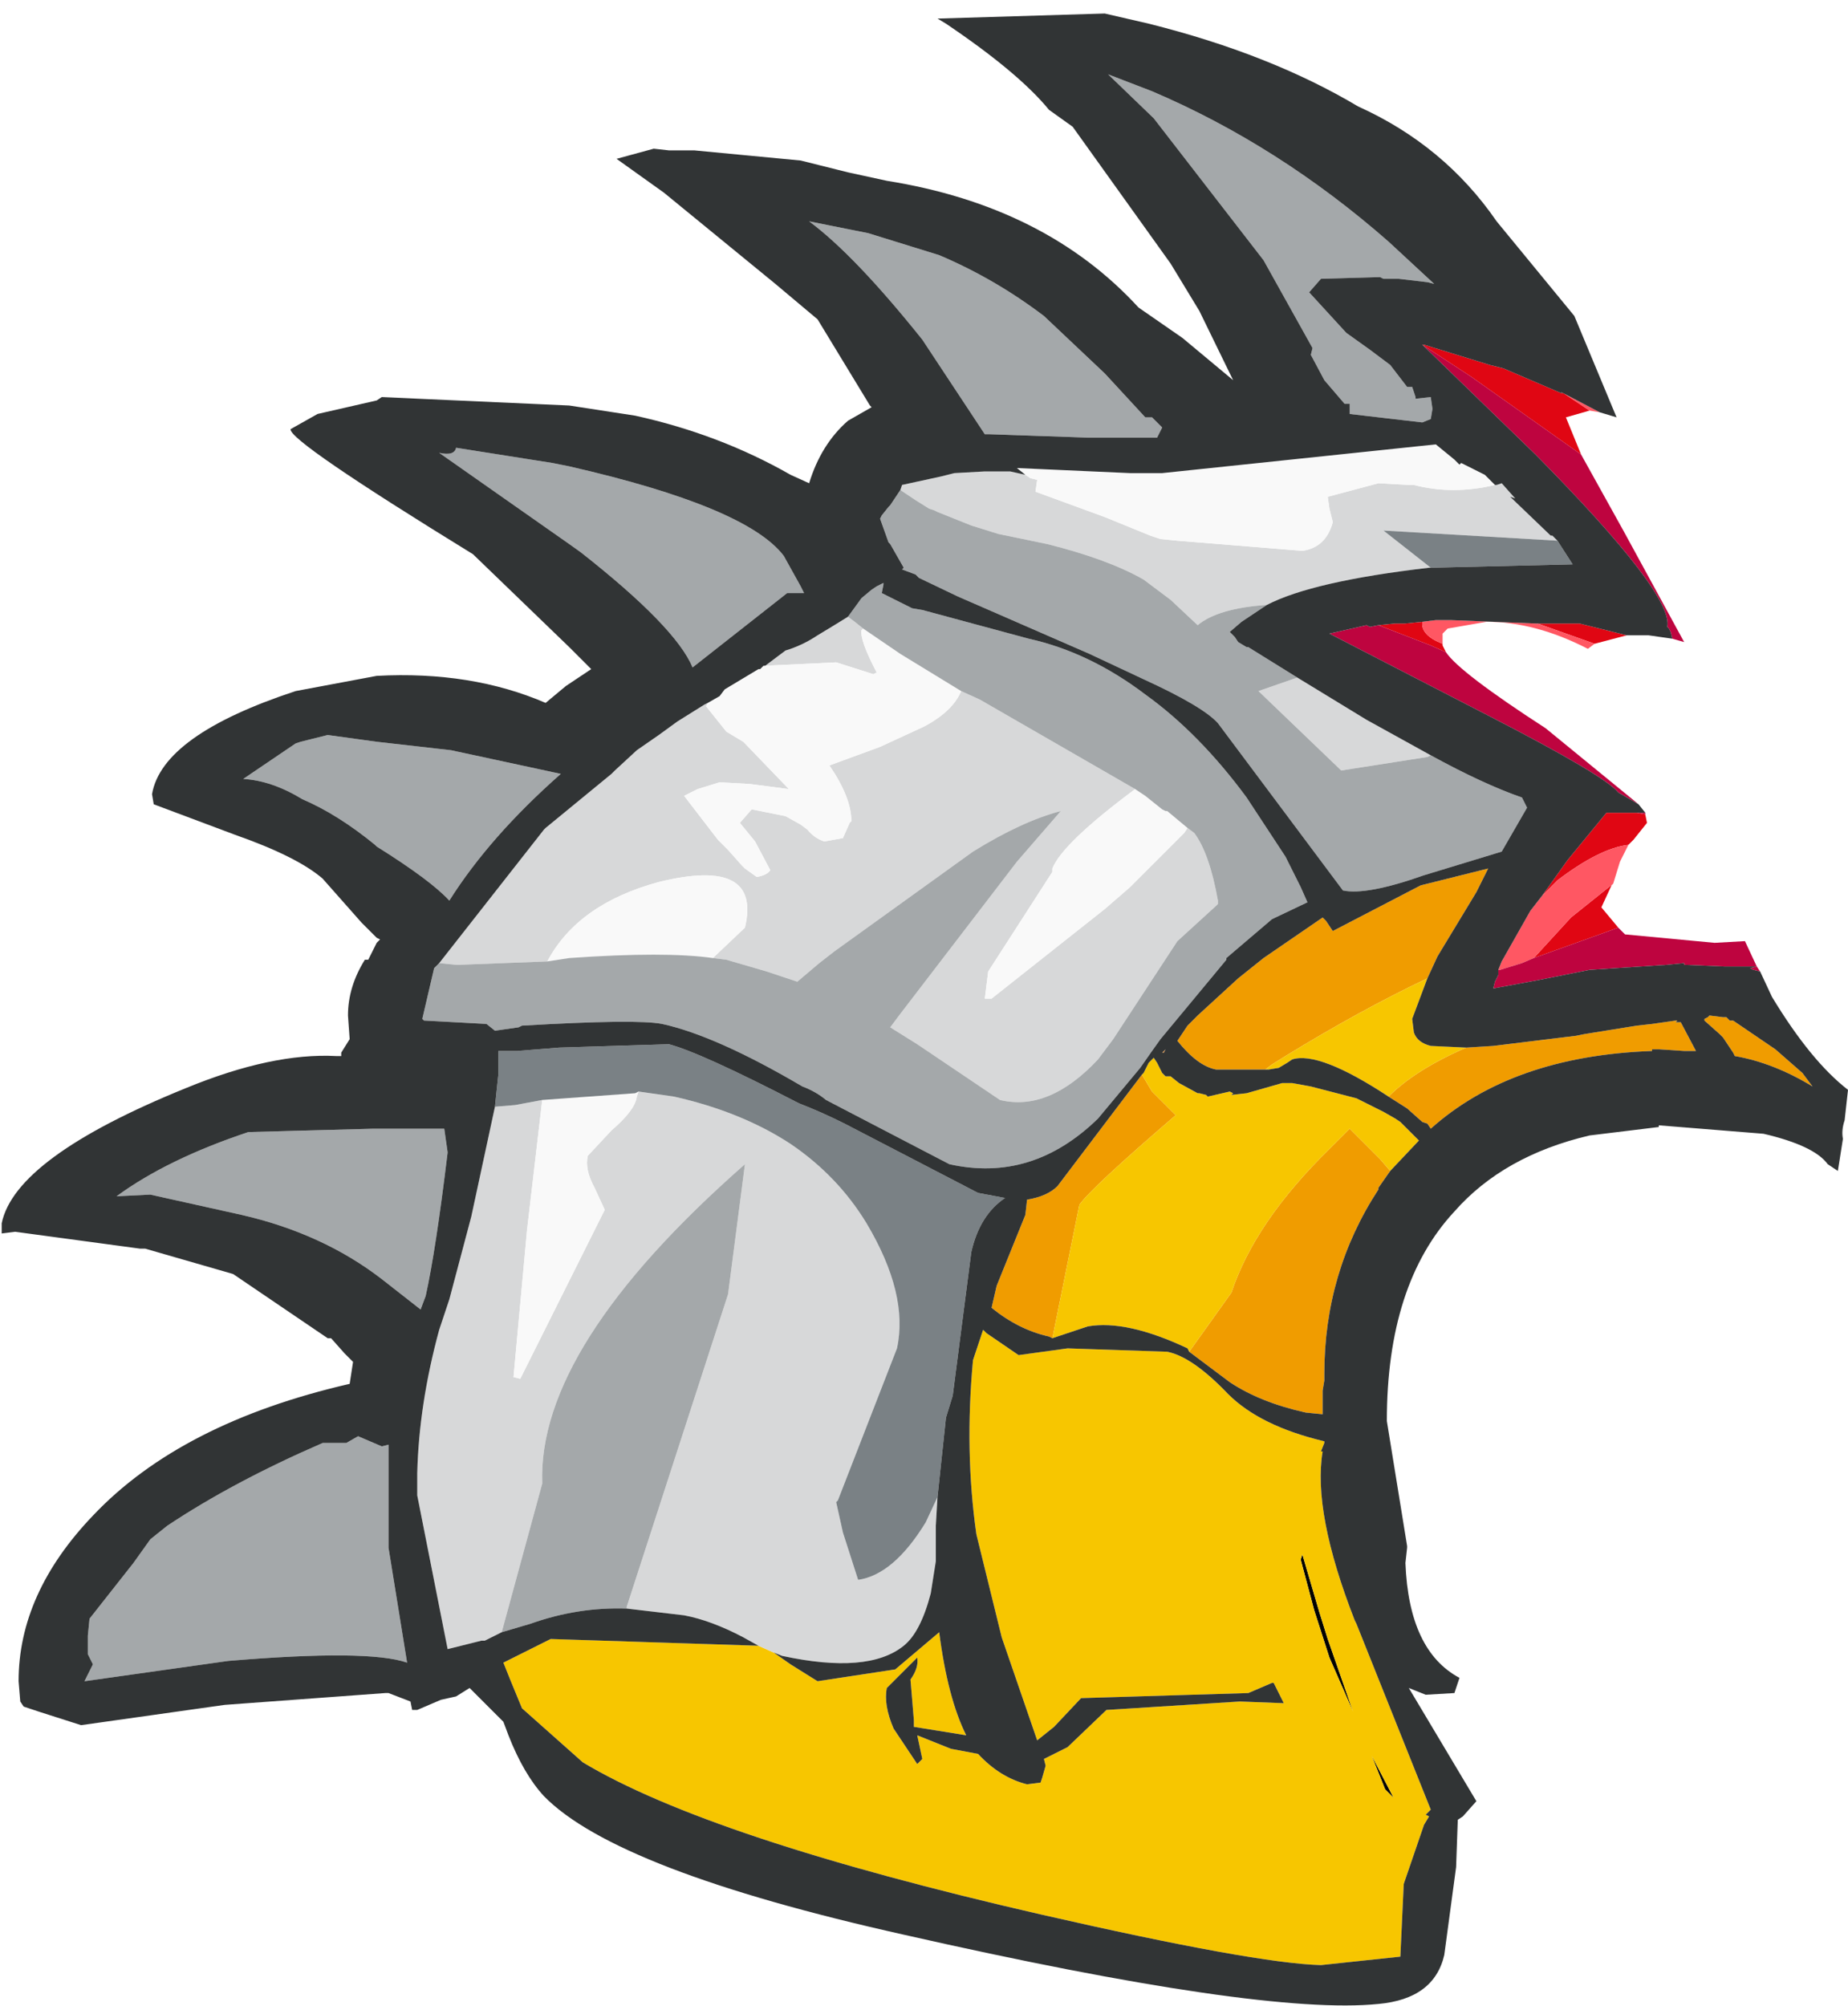<?xml version="1.0" encoding="UTF-8" standalone="no"?>
<svg xmlns:ffdec="https://www.free-decompiler.com/flash" xmlns:xlink="http://www.w3.org/1999/xlink" ffdec:objectType="shape" height="59.35px" width="54.7px" xmlns="http://www.w3.org/2000/svg">
  <g transform="matrix(1.0, 0.0, 0.0, 1.0, 28.1, 29.65)">
    <path d="M10.45 16.35 L10.95 18.05 11.2 18.85 11.95 21.0 11.25 19.4 10.8 18.0 10.4 16.5 10.45 16.35 M12.9 23.3 L12.5 22.3 13.15 23.55 12.9 23.3" fill="#000000" fill-opacity="0.992" fill-rule="evenodd" stroke="none"/>
    <path d="M17.55 -3.15 L18.3 -4.2 19.45 -5.6 20.35 -5.6 20.6 -5.55 20.65 -5.3 20.25 -4.8 20.1 -4.65 Q19.25 -4.55 18.0 -3.6 L17.55 -3.15 M12.7 -11.15 L13.2 -11.2 13.5 -11.2 14.0 -11.25 Q13.95 -10.85 14.6 -10.6 L14.6 -10.55 14.7 -10.35 14.25 -10.55 12.7 -11.15 M17.4 -11.2 L18.65 -11.2 20.05 -10.85 19.1 -10.6 17.55 -11.15 17.4 -11.2 M14.0 -19.45 L14.05 -19.45 16.0 -18.85 16.4 -18.75 18.15 -18.0 18.1 -18.05 18.2 -18.0 18.95 -17.5 18.25 -17.3 18.7 -16.2 15.45 -18.5 14.0 -19.45 M19.65 -3.5 L19.6 -3.45 19.3 -2.8 19.8 -2.2 19.25 -2.0 17.3 -1.3 18.4 -2.5 19.65 -3.5" fill="#e00613" fill-rule="evenodd" stroke="none"/>
    <path d="M16.25 -0.95 L16.35 -1.2 17.2 -2.7 17.55 -3.15 18.0 -3.6 Q19.25 -4.55 20.1 -4.65 L19.85 -4.15 19.65 -3.5 18.4 -2.5 17.3 -1.3 16.95 -1.15 16.3 -0.95 16.25 -0.95 M14.0 -11.25 L14.4 -11.3 14.85 -11.3 17.35 -11.2 17.4 -11.2 17.55 -11.15 19.1 -10.6 18.9 -10.45 Q17.35 -11.25 15.9 -11.25 L14.75 -11.05 14.6 -10.9 14.6 -10.6 Q13.95 -10.85 14.0 -11.25 M18.2 -18.0 L19.25 -17.45 18.95 -17.5 18.2 -18.0" fill="#ff5763" fill-rule="evenodd" stroke="none"/>
    <path d="M24.0 -0.9 L23.8 -0.95 23.7 -1.0 23.9 -1.05 23.55 -1.05 22.95 -1.05 21.75 -1.1 21.75 -1.15 21.25 -1.1 18.95 -0.95 17.45 -0.65 16.1 -0.4 16.15 -0.6 16.25 -0.8 16.25 -0.95 16.3 -0.95 16.95 -1.15 17.3 -1.3 19.25 -2.0 19.8 -2.2 20.0 -2.0 22.65 -1.75 23.55 -1.8 23.9 -1.05 24.0 -0.9 M20.35 -5.6 L20.6 -5.6 20.6 -5.55 20.35 -5.6 M20.4 -5.85 L19.8 -6.2 Q19.4 -6.7 16.0 -8.45 L11.25 -10.9 12.35 -11.15 12.45 -11.1 12.7 -11.15 14.25 -10.55 14.7 -10.35 Q15.1 -9.75 17.65 -8.1 L20.4 -5.85 M21.4 -10.75 L21.35 -10.95 21.3 -11.05 21.25 -11.1 Q21.45 -12.05 17.35 -16.2 L14.0 -19.45 15.45 -18.5 18.7 -16.2 19.95 -13.95 21.75 -10.65 21.4 -10.75" fill="#be043f" fill-rule="evenodd" stroke="none"/>
    <path d="M9.35 2.0 L7.9 2.0 Q7.35 1.9 6.75 1.15 L7.05 0.7 7.35 0.4 8.55 -0.7 9.3 -1.3 11.05 -2.5 11.15 -2.4 11.35 -2.1 13.95 -3.45 15.95 -3.95 15.6 -3.25 14.45 -1.35 14.15 -0.7 Q12.15 0.25 9.95 1.6 L9.55 1.85 9.35 2.0 M15.3 1.35 L16.1 1.3 18.55 1.0 18.8 0.95 20.35 0.7 20.8 0.65 21.5 0.55 21.55 0.55 21.5 0.6 21.65 0.6 22.1 1.45 21.75 1.45 21.0 1.4 20.8 1.4 20.8 1.45 Q16.65 1.6 14.25 3.75 L14.15 3.6 14.0 3.55 13.55 3.15 13.0 2.8 Q13.8 2.0 15.3 1.35 M22.9 0.45 L23.0 0.45 23.1 0.55 23.2 0.55 24.45 1.4 25.25 2.1 25.55 2.5 Q24.4 1.8 23.25 1.6 L23.2 1.5 22.9 1.05 22.8 0.95 22.35 0.55 22.35 0.5 22.45 0.45 22.5 0.4 22.9 0.45 M5.7 2.15 L6.0 2.65 6.7 3.35 Q4.2 5.5 3.85 6.0 L3.05 9.95 2.95 9.9 Q2.05 9.7 1.25 9.05 L1.4 8.4 2.25 6.3 2.3 5.85 Q2.9 5.75 3.2 5.45 L5.7 2.15 M7.1 10.35 L8.35 8.6 Q9.05 6.5 11.25 4.35 L11.85 3.75 12.75 4.65 13.05 5.0 12.7 5.5 12.7 5.55 Q11.1 8.0 11.1 11.0 L11.1 11.2 11.05 11.5 11.05 11.7 11.05 11.75 11.05 12.2 10.55 12.15 Q9.2 11.85 8.3 11.25 L7.1 10.35" fill="#f09c00" fill-rule="evenodd" stroke="none"/>
    <path d="M9.35 2.0 L9.55 1.85 9.95 1.6 Q12.15 0.25 14.15 -0.7 L13.7 0.5 13.75 0.9 Q13.85 1.2 14.25 1.3 L15.3 1.35 Q13.8 2.0 13.0 2.8 10.95 1.45 10.15 1.7 L10.0 1.8 9.75 1.95 9.45 2.0 9.35 2.0 M5.7 2.15 L5.75 2.1 5.8 2.0 5.9 1.8 6.05 1.65 6.15 1.8 6.3 2.1 6.4 2.2 6.55 2.2 6.8 2.4 7.35 2.7 7.4 2.7 7.6 2.75 7.65 2.8 8.3 2.65 8.4 2.7 8.35 2.75 8.8 2.7 9.85 2.4 10.05 2.4 10.15 2.4 10.7 2.5 12.05 2.85 12.85 3.25 13.2 3.45 13.35 3.55 13.4 3.6 13.55 3.75 13.9 4.1 13.05 5.0 12.75 4.65 11.85 3.75 11.25 4.35 Q9.05 6.5 8.35 8.6 L7.1 10.35 7.05 10.25 Q5.25 9.4 4.1 9.6 L3.05 9.95 3.85 6.0 Q4.2 5.5 6.7 3.35 L6.0 2.65 5.7 2.15 M-5.2 19.25 L-4.7 19.6 -3.9 20.1 -1.6 19.75 -0.3 18.65 Q-0.05 20.6 0.5 21.7 L-1.05 21.45 -1.05 21.25 -1.15 20.05 Q-0.9 19.7 -0.95 19.4 L-1.85 20.3 Q-1.95 20.8 -1.65 21.5 L-0.95 22.55 -0.8 22.4 -0.95 21.7 0.05 22.1 0.85 22.25 Q1.5 22.95 2.3 23.15 L2.7 23.1 2.75 22.95 2.85 22.6 2.8 22.4 3.5 22.05 4.65 20.95 8.6 20.7 9.9 20.75 9.75 20.45 9.6 20.15 9.55 20.15 8.85 20.45 3.9 20.6 3.1 21.45 2.6 21.85 1.55 18.8 0.8 15.75 Q0.45 13.3 0.7 10.6 L1.0 9.7 1.1 9.8 2.05 10.45 3.5 10.25 6.45 10.35 Q7.2 10.5 8.25 11.6 9.2 12.55 11.1 13.0 L11.1 13.05 11.0 13.3 11.05 13.3 Q10.75 15.1 12.0 18.3 L12.05 18.4 14.25 23.9 14.1 24.05 14.2 24.1 14.05 24.35 13.45 26.1 13.35 28.25 11.0 28.5 Q9.05 28.45 2.7 27.0 -7.1 24.75 -10.85 22.5 L-12.65 20.9 -13.0 20.05 -13.2 19.55 -11.8 18.85 -5.65 19.05 -5.2 19.25 M10.45 16.35 L10.4 16.5 10.8 18.0 11.25 19.4 11.95 21.0 11.2 18.85 10.95 18.05 10.45 16.35 M12.9 23.3 L13.15 23.55 12.5 22.3 12.9 23.3" fill="#f7c600" fill-rule="evenodd" stroke="none"/>
    <path d="M6.4 1.4 L6.35 1.5 6.3 1.5 6.4 1.4" fill="#f58e26" fill-opacity="0.992" fill-rule="evenodd" stroke="none"/>
    <path d="M16.15 -15.3 L16.2 -15.3 16.35 -15.35 16.75 -14.9 16.6 -14.95 17.8 -13.8 17.85 -13.8 18.0 -13.65 12.85 -13.95 14.25 -12.85 14.2 -12.85 Q10.75 -12.45 9.4 -11.75 7.95 -11.65 7.35 -11.15 L6.55 -11.9 5.75 -12.5 Q4.7 -13.1 2.9 -13.55 L1.45 -13.85 0.65 -14.1 -0.35 -14.5 -0.45 -14.55 -0.6 -14.6 -1.0 -14.85 -1.45 -15.15 -1.4 -15.3 -0.25 -15.55 0.15 -15.65 1.05 -15.7 1.8 -15.7 2.25 -15.6 2.4 -15.5 2.6 -15.45 2.55 -15.1 4.6 -14.35 5.95 -13.8 6.25 -13.7 6.75 -13.65 10.45 -13.35 Q11.15 -13.45 11.35 -14.2 L11.25 -14.6 11.2 -14.95 12.7 -15.35 13.6 -15.3 13.7 -15.3 13.75 -15.3 Q14.9 -15.0 16.15 -15.3 M10.3 -9.6 L12.35 -8.35 14.25 -7.3 14.15 -7.25 11.6 -6.85 9.15 -9.2 10.3 -9.6 M0.35 -9.2 L0.9 -8.95 5.5 -6.3 Q3.35 -4.7 3.05 -3.95 L3.05 -3.85 1.15 -0.9 1.05 -0.1 1.25 -0.1 4.6 -2.75 5.35 -3.4 6.95 -5.0 7.05 -5.15 7.25 -5.0 Q7.7 -4.4 7.95 -3.0 L7.95 -2.9 7.9 -2.85 6.75 -1.8 4.85 1.1 4.4 1.7 Q2.95 3.25 1.5 2.9 L-0.95 1.25 -1.75 0.75 -1.45 0.35 2.0 -4.15 3.3 -5.65 Q2.15 -5.35 0.7 -4.45 L-3.4 -1.5 -3.85 -1.15 -4.5 -0.6 -5.4 -0.9 -6.6 -1.25 -7.0 -1.3 -6.05 -2.2 Q-5.55 -4.3 -8.6 -3.55 -11.0 -2.9 -11.9 -1.2 L-14.5 -1.1 -14.6 -1.1 -15.1 -1.15 -12.0 -5.1 -11.95 -5.15 -10.0 -6.75 -9.9 -6.85 -9.25 -7.45 -8.6 -7.9 -8.05 -8.3 -7.25 -8.8 -7.15 -8.85 -7.2 -8.75 -6.6 -8.0 -6.1 -7.7 -6.05 -7.65 -4.75 -6.3 -5.9 -6.45 -6.8 -6.5 -7.45 -6.3 -7.85 -6.1 -6.85 -4.8 -6.55 -4.5 -6.15 -4.05 -6.05 -3.95 -5.7 -3.7 Q-5.4 -3.75 -5.3 -3.9 L-5.75 -4.75 -6.2 -5.3 -5.85 -5.7 -4.85 -5.5 -4.4 -5.25 -4.2 -5.1 Q-4.0 -4.85 -3.7 -4.75 L-3.15 -4.85 -2.95 -5.3 -2.9 -5.35 Q-2.9 -6.05 -3.55 -7.0 L-2.05 -7.55 -0.75 -8.15 Q0.1 -8.6 0.35 -9.2 M-13.45 3.1 L-12.85 3.05 -12.05 2.9 -12.5 6.75 -12.9 11.1 -12.7 11.15 -11.15 8.05 -10.2 6.15 -10.5 5.5 Q-10.8 4.95 -10.7 4.55 L-10.0 3.8 Q-9.3 3.2 -9.25 2.8 L-9.2 2.65 -8.15 2.8 Q-6.15 3.25 -4.7 4.2 -3.3 5.15 -2.45 6.55 -1.2 8.65 -1.55 10.25 L-3.3 14.75 -3.35 14.8 -3.15 15.7 -2.7 17.1 Q-1.65 16.95 -0.7 15.4 L-0.35 14.65 -0.4 15.5 -0.4 16.55 -0.55 17.5 Q-0.85 18.65 -1.35 19.05 -2.4 19.9 -4.95 19.35 L-5.2 19.25 -5.65 19.05 -6.1 18.8 Q-7.05 18.3 -7.85 18.15 L-9.55 17.95 -9.55 17.9 -6.55 8.65 -6.05 4.8 Q-12.2 10.2 -12.05 14.25 L-13.25 18.65 -13.75 18.9 -13.85 18.9 -14.85 19.15 -15.75 14.6 -15.75 14.45 -15.75 14.35 -15.75 13.95 Q-15.7 11.9 -15.1 9.7 L-14.8 8.8 -14.15 6.35 -13.45 3.1 M-2.55 -11.05 L-2.6 -11.0 Q-2.65 -10.7 -2.15 -9.75 L-2.25 -9.7 -3.35 -10.05 -5.45 -9.95 -4.85 -10.4 Q-4.35 -10.55 -3.9 -10.85 -3.4 -11.15 -3.0 -11.4 L-2.8 -11.25 -2.55 -11.05" fill="#d7d8d9" fill-rule="evenodd" stroke="none"/>
    <path d="M2.25 -15.6 L2.0 -15.8 5.35 -15.65 6.3 -15.65 14.4 -16.5 14.95 -16.05 15.1 -15.9 15.15 -15.95 Q15.45 -15.8 15.85 -15.6 L15.95 -15.5 16.15 -15.3 Q14.9 -15.0 13.75 -15.3 L13.7 -15.3 13.6 -15.3 12.7 -15.35 11.2 -14.95 11.25 -14.6 11.35 -14.2 Q11.15 -13.45 10.45 -13.35 L6.75 -13.65 6.25 -13.7 5.95 -13.8 4.6 -14.35 2.55 -15.1 2.6 -15.45 2.4 -15.5 2.25 -15.6 M0.35 -9.2 Q0.1 -8.6 -0.75 -8.15 L-2.05 -7.55 -3.55 -7.0 Q-2.9 -6.05 -2.9 -5.35 L-2.95 -5.3 -3.15 -4.85 -3.7 -4.75 Q-4.0 -4.85 -4.2 -5.1 L-4.4 -5.25 -4.85 -5.5 -5.85 -5.7 -6.2 -5.3 -5.75 -4.75 -5.3 -3.9 Q-5.4 -3.75 -5.7 -3.7 L-6.05 -3.95 -6.15 -4.05 -6.55 -4.5 -6.85 -4.8 -7.85 -6.1 -7.45 -6.3 -6.8 -6.5 -5.9 -6.45 -4.75 -6.3 -6.05 -7.65 -6.1 -7.7 -6.6 -8.0 -7.2 -8.75 -7.15 -8.85 -6.8 -9.05 -6.65 -9.25 -5.65 -9.85 -5.6 -9.85 -5.5 -9.95 -5.45 -9.95 -3.35 -10.05 -2.25 -9.7 -2.15 -9.75 Q-2.65 -10.7 -2.6 -11.0 L-2.55 -11.05 -1.45 -10.3 0.35 -9.2 M-11.9 -1.2 Q-11.0 -2.9 -8.6 -3.55 -5.55 -4.3 -6.05 -2.2 L-7.0 -1.3 Q-8.4 -1.5 -11.25 -1.3 L-11.9 -1.2 M7.05 -5.15 L6.95 -5.0 5.35 -3.4 4.6 -2.75 1.25 -0.1 1.05 -0.1 1.15 -0.9 3.05 -3.85 3.05 -3.95 Q3.35 -4.7 5.5 -6.3 L5.8 -6.1 6.3 -5.7 6.4 -5.65 6.45 -5.65 7.05 -5.15 M-12.05 2.9 L-9.3 2.7 -9.2 2.65 -9.25 2.8 Q-9.3 3.2 -10.0 3.8 L-10.7 4.55 Q-10.8 4.95 -10.5 5.5 L-10.2 6.15 -11.15 8.05 -12.7 11.15 -12.9 11.1 -12.5 6.75 -12.05 2.9" fill="#f9f9f9" fill-rule="evenodd" stroke="none"/>
    <path d="M6.05 -26.15 L4.7 -27.45 6.0 -26.95 Q9.75 -25.35 13.0 -22.5 L14.35 -21.25 14.15 -21.3 13.3 -21.4 12.85 -21.4 12.75 -21.45 11.0 -21.4 10.65 -21.0 11.75 -19.8 12.45 -19.3 13.05 -18.85 13.55 -18.2 13.7 -18.2 13.8 -17.9 13.8 -17.85 14.25 -17.9 14.3 -17.55 14.25 -17.25 14.0 -17.15 11.85 -17.4 11.85 -17.7 11.7 -17.7 11.1 -18.4 10.7 -19.15 10.75 -19.35 9.3 -21.95 6.05 -26.15 M9.4 -11.75 L8.65 -11.25 8.3 -10.95 8.45 -10.8 8.55 -10.65 8.8 -10.5 8.85 -10.5 10.3 -9.6 9.15 -9.2 11.6 -6.85 14.15 -7.25 14.25 -7.3 Q15.8 -6.45 16.95 -6.05 L17.1 -5.75 16.35 -4.45 14.05 -3.75 Q12.35 -3.15 11.65 -3.3 L7.95 -8.25 Q7.5 -8.75 5.75 -9.55 L4.15 -10.3 0.25 -12.0 -0.9 -12.55 -1.0 -12.65 -1.4 -12.8 -1.35 -12.85 -1.75 -13.55 -1.8 -13.6 -2.05 -14.3 -2.0 -14.4 -1.8 -14.65 -1.75 -14.7 -1.45 -15.15 -1.0 -14.85 -0.6 -14.6 -0.45 -14.55 -0.35 -14.5 0.65 -14.1 1.45 -13.85 2.9 -13.55 Q4.7 -13.1 5.75 -12.5 L6.55 -11.9 7.35 -11.15 Q7.95 -11.65 9.4 -11.75 M2.8 -20.3 L4.6 -18.6 5.8 -17.3 6.0 -17.3 6.3 -17.0 6.15 -16.7 4.1 -16.7 1.2 -16.8 1.05 -16.8 -0.8 -19.6 Q-2.8 -22.1 -4.15 -23.1 L-2.4 -22.75 -0.3 -22.1 Q1.35 -21.4 2.8 -20.3 M5.5 -6.3 L0.9 -8.95 0.35 -9.2 -1.45 -10.3 -2.55 -11.05 -2.8 -11.25 -3.0 -11.4 -2.6 -11.95 -2.3 -12.2 -2.15 -12.3 -1.95 -12.4 -1.95 -12.35 -2.0 -12.1 -1.1 -11.65 -0.8 -11.6 2.35 -10.75 Q4.15 -10.35 5.8 -9.1 7.4 -7.95 8.8 -6.05 L9.95 -4.3 10.4 -3.4 10.6 -2.95 9.55 -2.45 8.2 -1.3 8.2 -1.25 6.25 1.1 6.0 1.45 5.65 1.95 4.4 3.45 Q2.45 5.35 0.0 4.8 L-3.65 2.9 Q-3.95 2.65 -4.35 2.5 -6.9 1.0 -8.5 0.65 -9.25 0.5 -12.65 0.7 L-12.75 0.75 -13.45 0.85 -13.7 0.65 -15.55 0.55 -15.6 0.5 -15.25 -1.0 -15.1 -1.15 -14.6 -1.1 -14.5 -1.1 -11.9 -1.2 -11.25 -1.3 Q-8.4 -1.5 -7.0 -1.3 L-6.6 -1.25 -5.4 -0.9 -4.5 -0.6 -3.85 -1.15 -3.4 -1.5 0.7 -4.45 Q2.15 -5.35 3.3 -5.65 L2.0 -4.15 -1.45 0.35 -1.75 0.75 -0.95 1.25 1.5 2.9 Q2.95 3.25 4.4 1.7 L4.85 1.1 6.75 -1.8 7.9 -2.85 7.95 -2.9 7.95 -3.0 Q7.7 -4.4 7.25 -5.0 L7.05 -5.15 6.45 -5.65 6.4 -5.65 6.3 -5.7 5.8 -6.1 5.5 -6.3 M-9.55 17.95 Q-11.0 17.9 -12.4 18.4 L-13.25 18.65 -12.05 14.25 Q-12.2 10.2 -6.05 4.8 L-6.55 8.65 -9.55 17.9 -9.55 17.95 M-14.75 -7.45 L-11.5 -6.75 Q-13.6 -4.9 -14.8 -3.0 -15.35 -3.6 -16.95 -4.6 L-17.0 -4.65 Q-18.1 -5.55 -19.15 -6.0 -20.05 -6.55 -20.9 -6.6 L-19.35 -7.65 -19.2 -7.7 -18.4 -7.9 -16.95 -7.7 -14.75 -7.45 M-11.75 -15.95 L-11.25 -15.85 Q-6.0 -14.65 -4.9 -13.2 L-4.4 -12.3 -4.3 -12.1 -4.8 -12.1 -7.6 -9.9 Q-8.1 -11.1 -10.9 -13.3 L-11.25 -13.55 -15.1 -16.25 Q-14.65 -16.15 -14.6 -16.4 L-11.75 -15.95 M-14.95 3.75 L-14.85 4.45 Q-15.2 7.35 -15.5 8.7 L-15.65 9.1 -16.8 8.2 Q-18.55 6.85 -20.95 6.3 L-23.65 5.7 -24.65 5.75 Q-23.15 4.65 -20.75 3.85 L-17.05 3.75 -14.95 3.75 M-17.5 12.85 L-16.8 13.15 -16.6 13.1 -16.6 16.15 -16.05 19.55 Q-17.2 19.15 -21.35 19.5 L-25.6 20.1 -25.35 19.6 -25.5 19.3 -25.5 18.75 -25.45 18.25 -24.15 16.6 -23.65 15.9 -23.15 15.5 Q-21.2 14.2 -18.55 13.05 L-17.85 13.05 -17.5 12.85" fill="#a4a8aa" fill-rule="evenodd" stroke="none"/>
    <path d="M18.0 -13.65 L18.45 -12.95 14.25 -12.85 12.85 -13.95 18.0 -13.65 M-13.45 3.1 L-13.35 2.15 -13.35 1.45 -12.8 1.45 -11.55 1.35 -8.3 1.25 Q-7.35 1.5 -4.45 3.0 -3.8 3.25 -3.1 3.6 L0.85 5.65 1.65 5.8 Q0.9 6.3 0.65 7.4 L0.1 11.65 -0.1 12.3 -0.35 14.65 -0.7 15.4 Q-1.65 16.95 -2.7 17.1 L-3.15 15.7 -3.35 14.8 -3.3 14.75 -1.55 10.25 Q-1.2 8.65 -2.45 6.55 -3.3 5.15 -4.7 4.2 -6.15 3.25 -8.15 2.8 L-9.2 2.65 -9.3 2.7 -12.05 2.9 -12.85 3.05 -13.45 3.1" fill="#7a8185" fill-rule="evenodd" stroke="none"/>
    <path d="M24.0 -0.9 L24.35 -0.15 Q25.5 1.75 26.6 2.6 L26.5 3.5 Q26.4 3.8 26.45 4.05 L26.3 5.0 26.0 4.8 Q25.6 4.25 24.1 3.9 L21.0 3.65 21.0 3.7 18.95 3.95 Q16.4 4.55 14.95 6.2 12.95 8.35 12.95 12.4 L13.55 16.1 13.55 16.15 13.5 16.6 Q13.6 19.2 15.1 20.0 L14.95 20.45 14.1 20.5 13.6 20.3 15.6 23.65 15.2 24.1 15.05 24.2 15.0 25.6 14.65 28.2 Q14.35 29.5 12.7 29.65 9.25 30.0 -1.35 27.6 -9.85 25.7 -12.0 23.5 -12.6 22.85 -13.05 21.7 L-13.2 21.3 -14.2 20.3 -14.6 20.55 -15.05 20.65 -15.75 20.95 -15.9 20.95 -15.95 20.7 -16.6 20.45 -16.7 20.45 -21.45 20.8 -25.7 21.4 -26.95 21.0 -27.4 20.85 -27.5 20.7 -27.55 20.1 Q-27.55 17.5 -25.35 15.2 -22.75 12.45 -17.75 11.3 L-17.65 10.65 -17.9 10.4 -18.3 9.95 -18.4 9.95 -21.2 8.05 -23.8 7.3 -23.95 7.3 -27.65 6.8 -28.05 6.85 -28.05 6.55 Q-27.65 4.6 -22.6 2.55 -20.05 1.5 -18.15 1.6 L-18.0 1.6 -18.0 1.5 -17.75 1.1 -17.8 0.4 Q-17.8 -0.45 -17.3 -1.25 L-17.2 -1.25 -16.95 -1.75 -16.85 -1.85 -16.95 -1.9 -17.4 -2.35 -18.55 -3.65 Q-19.3 -4.3 -21.15 -4.95 L-23.55 -5.85 -23.6 -6.15 Q-23.3 -7.9 -19.35 -9.2 L-16.95 -9.65 Q-14.15 -9.8 -11.95 -8.85 L-11.35 -9.35 -10.6 -9.85 -11.25 -10.5 -14.1 -13.25 Q-19.55 -16.6 -19.5 -16.95 L-18.7 -17.4 -16.95 -17.8 -16.8 -17.9 -11.25 -17.65 -9.3 -17.35 Q-6.8 -16.8 -4.7 -15.6 L-4.15 -15.35 Q-3.8 -16.5 -3.0 -17.2 L-2.3 -17.6 -2.35 -17.65 -3.9 -20.2 -5.15 -21.25 -8.45 -23.95 -9.85 -24.95 -8.75 -25.25 -8.3 -25.2 -7.55 -25.2 -4.4 -24.9 -3.0 -24.55 -1.85 -24.3 Q2.85 -23.55 5.6 -20.55 L6.9 -19.65 8.4 -18.4 7.4 -20.45 6.55 -21.85 3.65 -25.9 2.95 -26.4 Q2.05 -27.5 -0.1 -28.95 L-0.35 -29.1 4.6 -29.25 5.9 -28.95 Q9.5 -28.05 12.1 -26.5 14.65 -25.35 16.2 -23.1 L18.5 -20.3 19.75 -17.3 19.25 -17.45 18.2 -18.0 18.1 -18.05 18.15 -18.0 16.4 -18.75 16.0 -18.85 14.05 -19.45 14.0 -19.45 17.35 -16.2 Q21.45 -12.05 21.25 -11.1 L21.3 -11.05 21.35 -10.95 21.4 -10.75 20.7 -10.85 20.05 -10.85 18.65 -11.2 17.4 -11.2 17.35 -11.2 14.85 -11.3 14.4 -11.3 14.0 -11.25 13.5 -11.2 13.2 -11.2 12.7 -11.15 12.45 -11.1 12.35 -11.15 11.25 -10.9 16.0 -8.45 Q19.4 -6.7 19.8 -6.2 L20.4 -5.85 20.6 -5.6 20.35 -5.6 19.45 -5.6 18.3 -4.2 17.55 -3.15 17.2 -2.7 16.35 -1.2 16.25 -0.95 16.25 -0.8 16.15 -0.6 16.1 -0.4 17.45 -0.65 18.95 -0.95 21.25 -1.1 21.75 -1.15 21.75 -1.1 22.95 -1.05 23.55 -1.05 23.9 -1.05 23.7 -1.0 23.8 -0.95 24.0 -0.9 M6.05 -26.15 L9.3 -21.95 10.75 -19.35 10.7 -19.15 11.1 -18.4 11.7 -17.7 11.85 -17.7 11.85 -17.4 14.0 -17.15 14.25 -17.25 14.3 -17.55 14.25 -17.9 13.8 -17.85 13.8 -17.9 13.7 -18.2 13.55 -18.2 13.05 -18.85 12.45 -19.3 11.75 -19.8 10.65 -21.0 11.0 -21.4 12.75 -21.45 12.85 -21.4 13.3 -21.4 14.15 -21.3 14.35 -21.25 13.0 -22.5 Q9.75 -25.35 6.0 -26.95 L4.7 -27.45 6.05 -26.15 M16.15 -15.3 L15.95 -15.5 15.85 -15.6 Q15.45 -15.8 15.15 -15.95 L15.1 -15.9 14.95 -16.05 14.4 -16.5 6.3 -15.65 5.35 -15.65 2.0 -15.8 2.25 -15.6 1.8 -15.7 1.05 -15.7 0.15 -15.65 -0.25 -15.55 -1.4 -15.3 -1.45 -15.15 -1.75 -14.7 -1.8 -14.65 -2.0 -14.4 -2.05 -14.3 -1.8 -13.6 -1.75 -13.55 -1.35 -12.85 -1.4 -12.8 -1.0 -12.65 -0.9 -12.55 0.25 -12.0 4.15 -10.3 5.75 -9.55 Q7.5 -8.75 7.95 -8.25 L11.65 -3.3 Q12.35 -3.15 14.05 -3.75 L16.35 -4.45 17.1 -5.75 16.95 -6.05 Q15.8 -6.45 14.25 -7.3 L12.35 -8.35 10.3 -9.6 8.85 -10.5 8.8 -10.5 8.55 -10.65 8.45 -10.8 8.3 -10.95 8.65 -11.25 9.4 -11.75 Q10.75 -12.45 14.2 -12.85 L14.25 -12.85 18.45 -12.95 18.0 -13.65 17.85 -13.8 17.8 -13.8 16.6 -14.95 16.75 -14.9 16.35 -15.35 16.2 -15.3 16.15 -15.3 M2.8 -20.3 Q1.35 -21.4 -0.3 -22.1 L-2.4 -22.75 -4.15 -23.1 Q-2.8 -22.1 -0.8 -19.6 L1.05 -16.8 1.2 -16.8 4.1 -16.7 6.15 -16.7 6.3 -17.0 6.0 -17.3 5.8 -17.3 4.6 -18.6 2.8 -20.3 M-7.15 -8.85 L-7.25 -8.8 -8.05 -8.3 -8.6 -7.9 -9.25 -7.45 -9.9 -6.85 -10.0 -6.75 -11.95 -5.15 -12.0 -5.1 -15.1 -1.15 -15.25 -1.0 -15.6 0.5 -15.55 0.55 -13.7 0.65 -13.45 0.85 -12.75 0.75 -12.65 0.7 Q-9.25 0.5 -8.5 0.65 -6.9 1.0 -4.35 2.5 -3.95 2.65 -3.65 2.9 L0.0 4.8 Q2.45 5.35 4.4 3.45 L5.65 1.95 6.0 1.45 6.25 1.1 8.2 -1.25 8.2 -1.3 9.55 -2.45 10.6 -2.95 10.4 -3.4 9.95 -4.3 8.8 -6.05 Q7.4 -7.95 5.8 -9.1 4.15 -10.35 2.35 -10.75 L-0.8 -11.6 -1.1 -11.65 -2.0 -12.1 -1.95 -12.35 -1.95 -12.4 -2.15 -12.3 -2.3 -12.2 -2.6 -11.95 -3.0 -11.4 Q-3.4 -11.15 -3.9 -10.85 -4.35 -10.55 -4.85 -10.4 L-5.45 -9.95 -5.5 -9.95 -5.6 -9.85 -5.65 -9.85 -6.65 -9.25 -6.8 -9.05 -7.15 -8.85 M14.15 -0.7 L14.45 -1.35 15.6 -3.25 15.95 -3.95 13.95 -3.45 11.35 -2.1 11.15 -2.4 11.05 -2.5 9.3 -1.3 8.55 -0.7 7.35 0.4 7.05 0.7 6.75 1.15 Q7.35 1.9 7.9 2.0 L9.35 2.0 9.45 2.0 9.75 1.95 10.0 1.8 10.15 1.7 Q10.95 1.45 13.0 2.8 L13.55 3.15 14.0 3.55 14.15 3.6 14.25 3.75 Q16.65 1.6 20.8 1.45 L20.8 1.4 21.0 1.4 21.75 1.45 22.1 1.45 21.65 0.6 21.5 0.6 21.55 0.55 21.5 0.55 20.8 0.65 20.35 0.7 18.8 0.95 18.55 1.0 16.1 1.3 15.3 1.35 14.25 1.3 Q13.85 1.2 13.75 0.9 L13.7 0.5 14.15 -0.7 M22.9 0.45 L22.5 0.4 22.45 0.45 22.35 0.5 22.35 0.55 22.8 0.95 22.9 1.05 23.2 1.5 23.25 1.6 Q24.4 1.8 25.55 2.5 L25.25 2.1 24.45 1.4 23.2 0.55 23.1 0.55 23.0 0.45 22.9 0.45 M13.05 5.0 L13.9 4.1 13.55 3.75 13.4 3.6 13.35 3.55 13.2 3.45 12.85 3.25 12.05 2.85 10.7 2.5 10.15 2.4 10.05 2.4 9.85 2.4 8.8 2.7 8.35 2.75 8.4 2.7 8.3 2.65 7.65 2.8 7.6 2.75 7.4 2.7 7.35 2.7 6.8 2.4 6.55 2.2 6.4 2.2 6.3 2.1 6.15 1.8 6.05 1.65 5.9 1.8 5.8 2.0 5.75 2.1 5.7 2.15 3.2 5.45 Q2.9 5.75 2.3 5.85 L2.25 6.3 1.4 8.4 1.25 9.05 Q2.05 9.7 2.95 9.9 L3.05 9.95 4.1 9.6 Q5.25 9.4 7.05 10.25 L7.1 10.35 8.3 11.25 Q9.2 11.85 10.55 12.15 L11.05 12.2 11.05 11.75 11.05 11.7 11.05 11.5 11.1 11.2 11.1 11.0 Q11.1 8.0 12.7 5.55 L12.7 5.5 13.05 5.0 M6.4 1.4 L6.3 1.5 6.35 1.5 6.4 1.4 M-0.35 14.65 L-0.1 12.3 0.1 11.65 0.65 7.4 Q0.9 6.3 1.65 5.8 L0.85 5.65 -3.1 3.6 Q-3.8 3.25 -4.45 3.0 -7.35 1.5 -8.3 1.25 L-11.55 1.35 -12.8 1.45 -13.35 1.45 -13.35 2.15 -13.45 3.1 -14.15 6.35 -14.8 8.8 -15.1 9.7 Q-15.7 11.9 -15.75 13.95 L-15.75 14.35 -15.75 14.45 -15.75 14.6 -14.85 19.15 -13.85 18.9 -13.75 18.9 -13.25 18.65 -12.4 18.4 Q-11.0 17.9 -9.55 17.95 L-7.85 18.15 Q-7.05 18.3 -6.1 18.8 L-5.65 19.05 -11.8 18.85 -13.2 19.55 -13.0 20.05 -12.65 20.9 -10.85 22.5 Q-7.1 24.75 2.7 27.0 9.05 28.45 11.0 28.5 L13.35 28.25 13.45 26.1 14.05 24.35 14.2 24.1 14.1 24.05 14.25 23.9 12.05 18.4 12.0 18.3 Q10.75 15.1 11.05 13.3 L11.0 13.3 11.1 13.05 11.1 13.0 Q9.2 12.55 8.25 11.6 7.2 10.5 6.45 10.35 L3.5 10.25 2.05 10.45 1.1 9.8 1.0 9.7 0.7 10.6 Q0.45 13.3 0.8 15.75 L1.55 18.8 2.6 21.85 3.1 21.45 3.9 20.6 8.85 20.45 9.55 20.15 9.6 20.15 9.75 20.45 9.9 20.75 8.6 20.7 4.65 20.95 3.5 22.05 2.8 22.4 2.85 22.6 2.75 22.95 2.7 23.1 2.3 23.15 Q1.5 22.95 0.85 22.25 L0.05 22.1 -0.95 21.7 -0.8 22.4 -0.95 22.55 -1.65 21.5 Q-1.95 20.8 -1.85 20.3 L-0.95 19.4 Q-0.9 19.7 -1.15 20.05 L-1.05 21.25 -1.05 21.45 0.5 21.7 Q-0.05 20.6 -0.3 18.65 L-1.6 19.75 -3.9 20.1 -4.7 19.6 -5.2 19.25 -4.95 19.35 Q-2.4 19.9 -1.35 19.05 -0.85 18.65 -0.55 17.5 L-0.4 16.55 -0.4 15.5 -0.35 14.65 M-11.75 -15.95 L-14.6 -16.4 Q-14.65 -16.15 -15.1 -16.25 L-11.25 -13.55 -10.9 -13.3 Q-8.1 -11.1 -7.6 -9.9 L-4.8 -12.1 -4.3 -12.1 -4.4 -12.3 -4.9 -13.2 Q-6.0 -14.65 -11.25 -15.85 L-11.75 -15.95 M-14.75 -7.45 L-16.95 -7.7 -18.4 -7.9 -19.2 -7.7 -19.35 -7.65 -20.9 -6.6 Q-20.05 -6.55 -19.15 -6.0 -18.1 -5.55 -17.0 -4.65 L-16.95 -4.6 Q-15.35 -3.6 -14.8 -3.0 -13.6 -4.9 -11.5 -6.75 L-14.75 -7.45 M-14.95 3.75 L-17.05 3.75 -20.75 3.85 Q-23.15 4.65 -24.65 5.75 L-23.65 5.7 -20.95 6.3 Q-18.55 6.85 -16.8 8.2 L-15.65 9.1 -15.5 8.7 Q-15.2 7.35 -14.85 4.45 L-14.95 3.75 M-17.5 12.85 L-17.85 13.05 -18.55 13.05 Q-21.2 14.2 -23.15 15.5 L-23.65 15.9 -24.15 16.6 -25.45 18.25 -25.5 18.75 -25.5 19.3 -25.35 19.6 -25.6 20.1 -21.35 19.5 Q-17.2 19.15 -16.05 19.55 L-16.6 16.15 -16.6 13.1 -16.8 13.15 -17.5 12.85" fill="#313435" fill-rule="evenodd" stroke="none"/>
  </g>
</svg>
